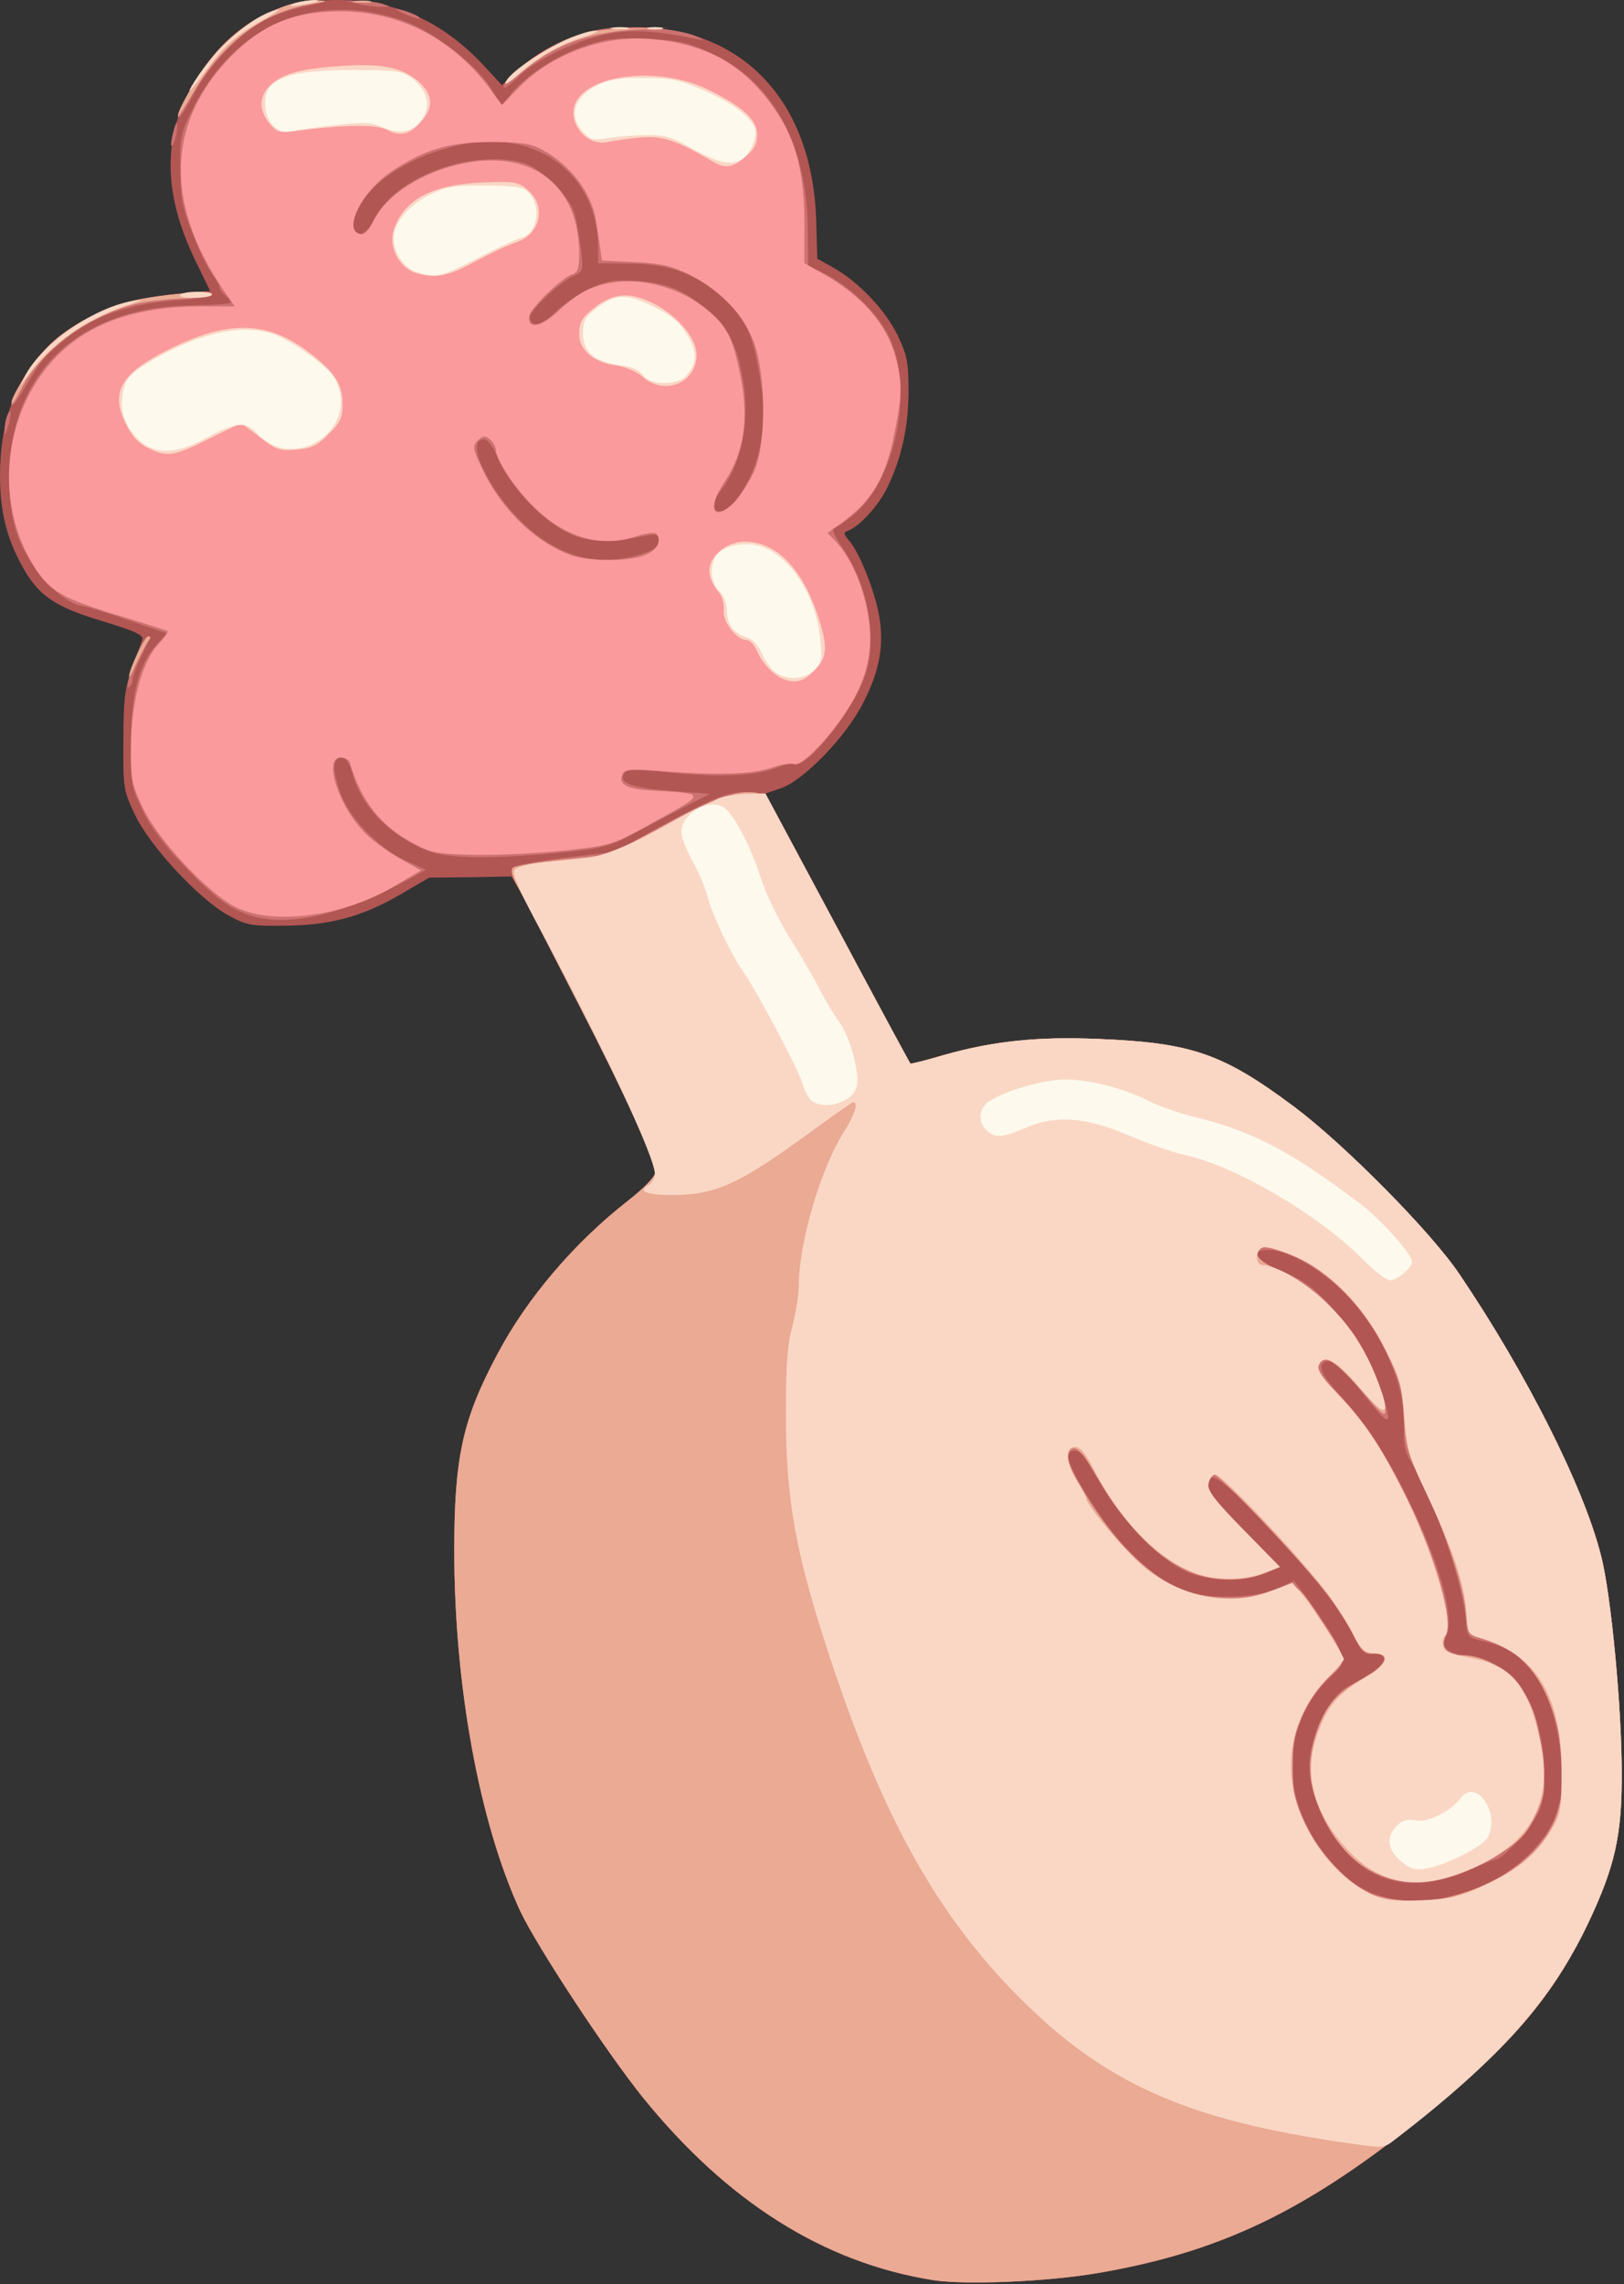 <svg version="1.0" xmlns="http://www.w3.org/2000/svg" width="429" height="603" viewBox="0 0 4290 6030"><rect x="0" y="0" width="4290" height="6030" fill="#333333" stroke="none"/><path d="M2466 6020c-290-46-545-207-769-484-100-125-279-398-323-491-108-234-174-596-174-952 0-245 22-346 114-518 78-148 205-296 345-405 41-32 71-63 71-73 0-34-71-191-204-452-73-143-143-276-154-295l-21-36-109 2-108 1-79 46c-103 59-185 80-305 81-87 1-99-1-148-28-77-43-206-182-245-264-31-65-32-71-31-197 0-109 4-140 23-190 12-33 24-67 27-76 4-12-17-22-105-49-128-38-171-68-215-150-39-72-56-141-56-235 0-283 168-453 475-480l80-7-37-76c-101-206-89-377 40-539C641 49 747 0 891 0c152 0 276 55 385 171l50 54 40-38c84-81 212-123 349-114 264 17 431 209 441 506l3 104 43 24c67 38 137 112 169 178 25 52 29 72 29 145 0 96-18 179-56 257-23 48-75 105-106 115-10 4-9 9 4 24 26 29 64 122 78 188 17 81 6 152-38 238-44 90-158 208-219 229l-41 14 190 355c104 195 191 356 193 358 1 1 40-8 86-22 130-37 249-50 411-43 246 10 328 38 518 180 132 99 361 330 436 442 175 259 327 559 373 741 27 102 56 412 55 584 0 158-19 240-88 386-85 178-187 304-377 463-341 285-575 403-918 462-134 23-350 32-435 19z" fill="#b25653"/><g fill="#cc7270"><path d="M2466 6020c-290-46-545-207-769-484-100-125-279-398-323-491-108-234-174-596-174-952 0-245 22-346 114-518 78-148 205-296 345-405 41-32 71-63 71-73 0-34-71-192-205-452-73-143-143-279-156-302-17-30-21-45-13-53 6-6 68-17 139-26l129-15 115-64c148-81 189-97 241-93l42 3 190 355c104 195 191 356 193 358 1 1 40-8 86-22 130-37 249-50 411-43 246 10 328 38 518 180 132 99 361 330 436 442 175 259 327 559 373 741 27 102 56 412 55 584 0 158-19 240-88 386-85 178-187 304-377 463-341 285-575 403-918 462-134 23-350 32-435 19zm1356-1011c78-17 147-51 201-99 96-85 120-169 93-324-26-147-87-228-190-251-49-11-50-12-53-50-6-100-84-327-145-425-17-26-21-47-19-85 5-96-38-213-116-316-66-85-179-159-245-159-48 0-30 28 33 54 69 28 90 44 160 123 53 59 102 158 123 246 10 41-4 32-59-38-53-69-90-100-105-90-20 12-9 35 43 92 69 76 118 151 178 273 84 172 122 308 100 358-11 22-10 28 5 39 10 7 30 13 45 13 33 0 86 23 120 52 70 61 110 238 78 352-10 36-98 136-120 136-5 0-32 11-61 24-161 74-291 38-376-105-33-54-53-119-53-166-1-82 57-194 109-214 15-6 29-13 32-17s18-13 33-20c37-16 33-48-6-45-23 2-30-5-53-52-34-69-106-159-241-302-106-111-143-135-143-92 0 14 35 57 96 119l95 97-42 17c-55 22-125 22-191 1-72-24-187-139-246-247-31-57-48-78-62-78-31 0-24 28 28 112 81 134 169 220 262 259 54 22 195 18 247-8l41-20 23 31c52 69 92 132 101 159 10 26 7 32-31 68-101 98-126 245-64 378 80 170 204 236 375 200z"/><path d="M675 2421c-58-15-101-44-182-128-56-57-93-106-115-151-31-63-33-72-32-177 0-129 20-208 64-259l30-34-105-36c-58-20-110-36-116-36-29 0-91-48-123-94-54-79-71-137-71-246 0-278 186-452 487-454 54-1 98-4 98-7 0-4-7-12-15-19s-15-17-15-22-9-21-20-35c-10-13-34-61-51-106-28-70-32-95-33-172-1-83 2-95 34-159C621 64 832-25 1063 54c83 28 202 121 240 189l21 37 28-35c41-49 123-101 199-126 52-17 82-20 160-16 82 3 106 9 167 37 164 75 254 240 256 468l1 93 44 22c64 32 133 97 165 157 71 130 28 373-82 473-23 20-47 37-52 37-17 0-11 17 19 62 67 100 90 242 54 338-35 94-152 239-185 228-7-3-27 1-44 8-52 22-156 27-279 14-97-10-119-9-126 2-16 25 16 37 121 46l105 8-70 36c-38 20-99 52-135 71-55 30-80 37-170 46-195 20-316 19-371-3-100-40-175-118-198-204-7-26-18-42-27-42-24 0-27 26-8 85 21 69 101 153 177 188l52 23-30 17c-178 98-316 133-420 108zm1013-956c41-13 52-20 52-37 0-18-4-19-32-14-97 20-153 18-203-5-69-32-155-121-185-191-17-39-31-58-42-58-50 0 9 128 98 216 94 92 199 122 312 89zm249-137c64-73 93-190 74-309-20-132-37-172-94-226-72-68-147-97-254-97l-83-1v-41c0-196-167-318-371-270-132 30-240 103-269 180-25 68 18 76 52 10 53-107 254-181 390-144 49 14 125 90 137 138 5 20 12 62 16 93 6 52 5 56-19 67-36 16-116 91-116 109 0 29 30 24 66-12 21-21 62-49 92-63 46-21 65-24 126-20 77 5 118 22 184 75 51 42 76 88 92 171 24 119 1 238-61 314-36 44-1 68 38 26z"/><path d="M344 1778c18-58 37-98 48-98 4 0-3 22-17 50-14 27-25 56-25 64s-4 17-10 21c-5 3-3-14 4-37zM12 1135c0-11 3-29 8-40 11-25 11 1 0 35-6 20-8 21-8 5zm18-72c0-21 66-118 103-154 48-47 134-93 209-113 71-18 218-31 218-19 0 6-43 13-95 16-114 7-217 41-285 96-58 46-74 65-111 129-30 50-39 61-39 45zm422-683c0-8 4-26 8-40 6-20 8-21 8-5 0 11-3 29-8 40-5 12-8 14-8 5zm18-75c0-16 54-108 89-152C628 65 752-2 839 1c30 1 26 3-25 14-33 6-82 22-109 35-65 31-152 121-193 198-30 56-42 72-42 57zm860-75c0-19 73-79 133-110 32-16 83-34 115-41 70-14 202-6 257 15 22 9 29 14 15 11-109-23-172-28-236-17-83 14-196 67-247 117-20 20-37 31-37 25zM1065 35c-25-12-26-14-5-9 28 7 60 23 45 23-5 0-23-6-40-14zM945 10l-30-8h35c19 0 46 4 60 8 24 8 24 8-5 8-16 0-43-4-60-8z"/></g><path d="M2466 6020c-290-46-545-207-769-484-100-125-279-398-323-491-108-234-174-596-174-952 0-245 22-346 114-518 78-148 205-296 345-405 41-32 71-63 71-73 0-34-71-192-205-452-73-143-143-279-156-302-16-28-21-45-14-52 6-5 66-15 134-22l123-13 126-68c140-77 204-101 252-96 32 3 36 11 222 358 104 195 191 356 193 358 1 1 40-8 86-22 130-37 249-50 411-43 246 10 328 38 518 180 132 99 361 330 436 442 175 259 327 559 373 741 27 102 56 412 55 584 0 158-19 240-88 386-85 178-187 304-377 463-341 285-575 403-918 462-134 23-350 32-435 19zm1371-1014c125-33 219-100 264-187 59-116 20-339-75-431-35-34-53-44-120-64-27-8-30-13-34-64-5-71-51-208-111-335-44-90-49-108-53-185-4-75-9-96-46-171-55-114-152-214-246-254-36-15-72-25-81-21-30 11-11 38 42 58 59 22 144 94 196 166 38 52 87 167 87 204 0 19-7 15-47-32-88-101-116-119-130-84-4 10 13 35 49 72 74 76 118 143 189 287 72 146 119 313 99 351-16 30 1 54 38 54 86 0 168 67 197 162 9 29 19 88 22 130 5 70 3 82-22 134-22 45-39 64-87 94-215 140-405 90-488-128-24-63-25-111-5-179 22-74 53-112 120-149 67-36 82-69 32-69-24 0-32-8-53-50-14-27-43-73-65-102-62-83-290-324-303-320-6 2-12 14-14 26-3 17 20 46 93 120l96 98-41 17c-59 24-145 21-205-8-91-42-164-121-258-281-27-46-49-54-55-22-6 30 80 169 149 242 86 90 155 126 254 133 54 3 84-1 129-17 71-25 70-25 137 77 68 103 68 107 22 147-24 20-51 59-69 97-24 53-29 76-29 143 0 70 4 89 32 148 40 84 121 168 183 190 56 19 140 21 207 3zM341 1787c-2-17 42-107 51-107 7 0 6 5 0 13-6 7-20 33-31 57-11 25-20 41-20 37zM31 1065c-1-21 62-118 102-156 48-47 134-93 209-113 67-17 218-31 218-20 0 5-33 10-73 12-39 1-94 7-122 13-125 28-255 122-308 224-14 28-26 46-26 40zm439-758c0-18 51-107 89-154C628 65 752-2 839 1c30 1 27 3-19 10-124 21-231 101-306 228-24 41-44 72-44 68zm867-91c16-29 112-94 171-117 42-16 84-22 157-24l100-3-101 7c-118 10-198 40-283 109-29 24-49 37-44 28zM938 3c12-2 30-2 40 0 9 3-1 5-23 4-22 0-30-2-17-4z" fill="#eaaa94"/><path d="M623 2395c-74-37-206-178-246-263-29-61-32-76-31-162 0-117 31-228 74-271 16-16 25-31 22-33-4-2-68-23-142-45-149-46-177-65-224-150-78-144-68-331 25-470 87-130 226-192 429-192h90l-29-42c-157-230-151-444 19-618C694 64 775 30 900 30c154 0 294 71 391 200l35 47 46-47c86-88 223-138 348-127 141 13 233 61 312 165 67 88 92 174 93 317v110l46 26c106 59 171 134 195 222 18 67 17 101-2 195-25 129-61 187-155 253l-23 16 23 24c55 58 95 181 89 274-3 43-13 81-35 126-40 81-139 193-164 186-10-3-36 1-58 9-52 18-139 21-278 11-101-8-114-7-119 8-11 26 11 38 78 42 144 8 144 7 13 79-116 65-116 65-238 79-67 7-174 13-237 12-103-2-120-5-165-29-89-46-141-113-171-215-2-7-13-13-24-13-48 0-4 133 67 202 21 20 62 50 92 66l53 30-71 42c-134 80-319 104-418 55zm1077-928c34-12 51-40 33-58-4-4-28-1-53 7-89 31-187 4-268-76-49-47-102-126-102-151 0-9-7-22-16-29-12-11-18-10-32 3-15 16-14 21 16 83 51 104 139 187 231 220 45 16 145 17 191 1zm243-144c14-16 36-50 49-78 32-71 32-251 0-340-27-73-86-136-167-178-50-25-75-31-147-35l-88-4-5-37c-3-20-8-52-11-71-12-72-68-146-144-186-28-15-56-19-135-19-111 1-172 19-260 77-79 52-131 157-83 166 11 2 22-9 33-32 36-75 141-139 257-158 175-27 288 69 288 243 0 37-4 49-18 53-28 9-111 89-114 111-5 35 31 29 76-13 57-53 93-70 158-78 72-8 161 17 223 64 64 48 80 79 101 185 23 114 9 203-42 279-49 73-28 110 29 51z" fill="#fa9a9d"/><path d="M3560 5658c-424-60-643-158-870-387-215-217-356-470-494-884-94-283-120-423-120-657 0-126 4-180 17-228 9-35 17-83 17-107 0-113 58-311 120-408 28-44 38-77 24-77-3 0-50 33-105 73-195 143-256 171-371 172-70 0-95-10-65-26 9-6 17-19 17-30 0-45-146-356-312-662-51-95-66-132-58-141 5-7 40-16 78-20 37-3 88-8 113-11 45-5 126-39 224-95 28-16 61-34 75-40s35-15 46-21c12-6 45-12 74-13l52-1 190 355c104 195 191 356 193 358 1 1 40-8 86-22 130-37 249-50 411-43 246 10 328 38 518 180 132 99 361 330 436 442 175 259 327 559 373 741 27 102 56 412 55 584 0 158-19 240-88 386-97 205-238 363-510 572-31 24-30 24-126 10zm360-680c90-41 141-84 178-147 25-42 27-55 27-151 0-205-66-312-219-357-25-7-29-13-31-48-4-90-33-176-113-345-40-84-46-106-52-188s-12-103-50-179c-57-115-147-207-242-247-37-16-74-26-82-23-21 8-21 47 0 47 29 0 99 38 148 81 66 58 118 131 150 212 43 108 31 117-42 31-62-74-96-92-109-58-4 10 10 32 39 62 79 83 116 136 177 254 85 165 146 369 118 397-5 5-7 17-5 27 2 13 20 21 72 31 105 19 147 66 180 199 48 187-23 306-219 374-115 40-204 19-283-64-92-98-120-202-82-308 26-74 56-108 128-150 58-33 68-63 20-63-23 0-32-9-53-50-13-27-45-77-70-110-70-94-278-314-295-312-8 1-16 13-18 25-3 18 19 46 93 121l96 98-28 11c-50 19-94 24-149 17-106-13-233-127-310-277-25-50-40-68-54-68-28 0-26 41 5 90 14 22 25 43 25 47 0 18 114 152 159 186 102 78 226 99 333 56l52-20 28 33c27 32 108 159 108 169 0 3-21 27-48 55-59 62-92 142-92 227 0 132 95 283 214 339 33 15 58 18 131 15 77-3 101-9 165-39zM2070 1793c-25-9-58-43-70-74-7-16-19-29-27-29-27 0-65-49-61-79 1-17-4-37-14-48-9-10-20-30-23-45-10-41 39-88 92-88 82 0 150 68 192 191 29 86 27 114-8 150-28 28-49 34-81 22zM390 1182c-24-11-43-32-58-64-41-82-13-132 111-194 154-78 259-78 366 1 74 55 96 87 96 142 0 36-6 49-37 79-29 30-45 38-85 41-44 4-53 1-97-33l-49-37-84 41c-93 47-113 50-163 24zM67 991c44-84 185-181 283-196 32-5 31-4-8 9-120 40-208 103-275 196-17 24-17 24 0-9zm1631 4c-16-14-47-27-75-31-56-8-93-41-93-81 0-35 8-47 50-78 21-15 47-25 69-25 82 0 191 90 191 157 0 74-85 109-142 58zM476 779c6-11 84-12 84-1 0 4-20 8-45 8-24 1-42-2-39-7zm629-56c-51-13-82-72-63-122 28-75 101-113 228-119 85-4 98-2 121 17 54 42 38 120-28 141-21 7-70 30-109 51-67 37-100 44-149 32zm775-298c-93-55-131-67-188-62-31 3-71 8-87 12-61 13-113-61-80-112 46-70 221-85 340-29 94 45 135 81 135 121 0 25-8 40-31 59-35 30-53 32-89 11zm-857-82c-28-15-112-14-244 3-42 5-48 3-68-21-28-36-27-70 3-100 31-30 80-44 191-51 101-7 155 4 197 38 40 34 45 68 14 105-32 38-57 45-93 26zM515 213c58-90 151-171 215-187 14-4 2 6-25 21-78 43-111 71-157 135-44 60-63 78-33 31zm820 5c16-40 186-138 240-137 11 0-5 8-37 18-65 21-117 52-171 100-20 18-35 27-32 19zm283-145c12-2 30-2 40 0 9 3-1 5-23 4-22 0-30-2-17-4zm95 0c9-2 25-2 35 0 9 3 1 5-18 5s-27-2-17-5zM775 10c19-8 73-14 64-6-2 2-22 6-44 9-28 5-34 4-20-3z" fill="#fad7c5"/><path d="M3700 4913c-35-29-39-64-10-93 14-14 27-18 49-14 32 7 94-24 119-58 41-56 106 38 72 103-13 24-112 74-162 82-31 5-43 1-68-20zm-100-1588c-116-118-339-248-471-276-30-6-97-30-149-52-115-49-193-54-274-18-58 25-79 26-100 5-24-23-20-59 8-77 42-28 144-57 199-57 65 0 151 22 216 54 26 14 83 34 127 45 154 38 255 91 437 229 55 42 137 133 137 153 0 16-39 49-58 49-10 0-42-25-72-55zm-1452-416c-10-5-22-27-28-48-10-36-120-244-160-301-30-43-78-144-90-190-6-25-25-69-41-97-16-29-29-64-29-77 0-46 69-88 109-66 27 14 74 103 101 189 13 41 48 113 78 160s65 109 79 136c14 28 36 65 50 83 28 37 55 137 46 171-10 39-77 62-115 40zm-104-1138c-11-10-26-32-33-49s-23-34-35-38c-37-11-56-35-56-71 0-20-8-41-20-53-22-22-26-60-10-90 14-27 71-41 115-29 80 22 152 132 162 249 5 49 3 60-16 79-27 27-80 28-107 2zM376 1169c-39-31-59-76-53-121 7-50 17-61 94-105 118-66 227-88 304-61 52 18 148 87 164 119 69 132-110 252-209 140-27-29-55-26-129 14-76 42-130 46-171 14zm1322-179c-9-13-28-22-61-26-67-9-97-35-97-84 0-32 6-43 33-64 54-41 80-42 152-7 51 25 70 42 91 76 27 47 26 74-4 108-22 25-98 24-114-3zm-595-271c-35-10-63-51-63-90s39-87 92-113c45-23 65-26 149-26 75 0 101 4 113 16 38 37 27 110-17 122-12 3-65 27-116 54-99 50-106 52-158 37zm727-326c-56-32-72-37-125-36-33 0-79 4-101 8-35 6-45 4-63-16-39-42-26-90 33-122 33-17 58-21 126-21 74 0 95 5 160 33 77 34 125 71 135 102 3 10-1 31-9 47-28 54-67 55-156 5zM721 331c-25-25-28-82-6-104 30-30 89-42 217-42 113 0 129 2 155 21 39 29 51 68 32 102-21 39-59 49-106 29-32-14-51-15-123-7-47 5-99 12-117 16-24 5-36 1-52-15z" fill="#fdf9ed"/></svg>